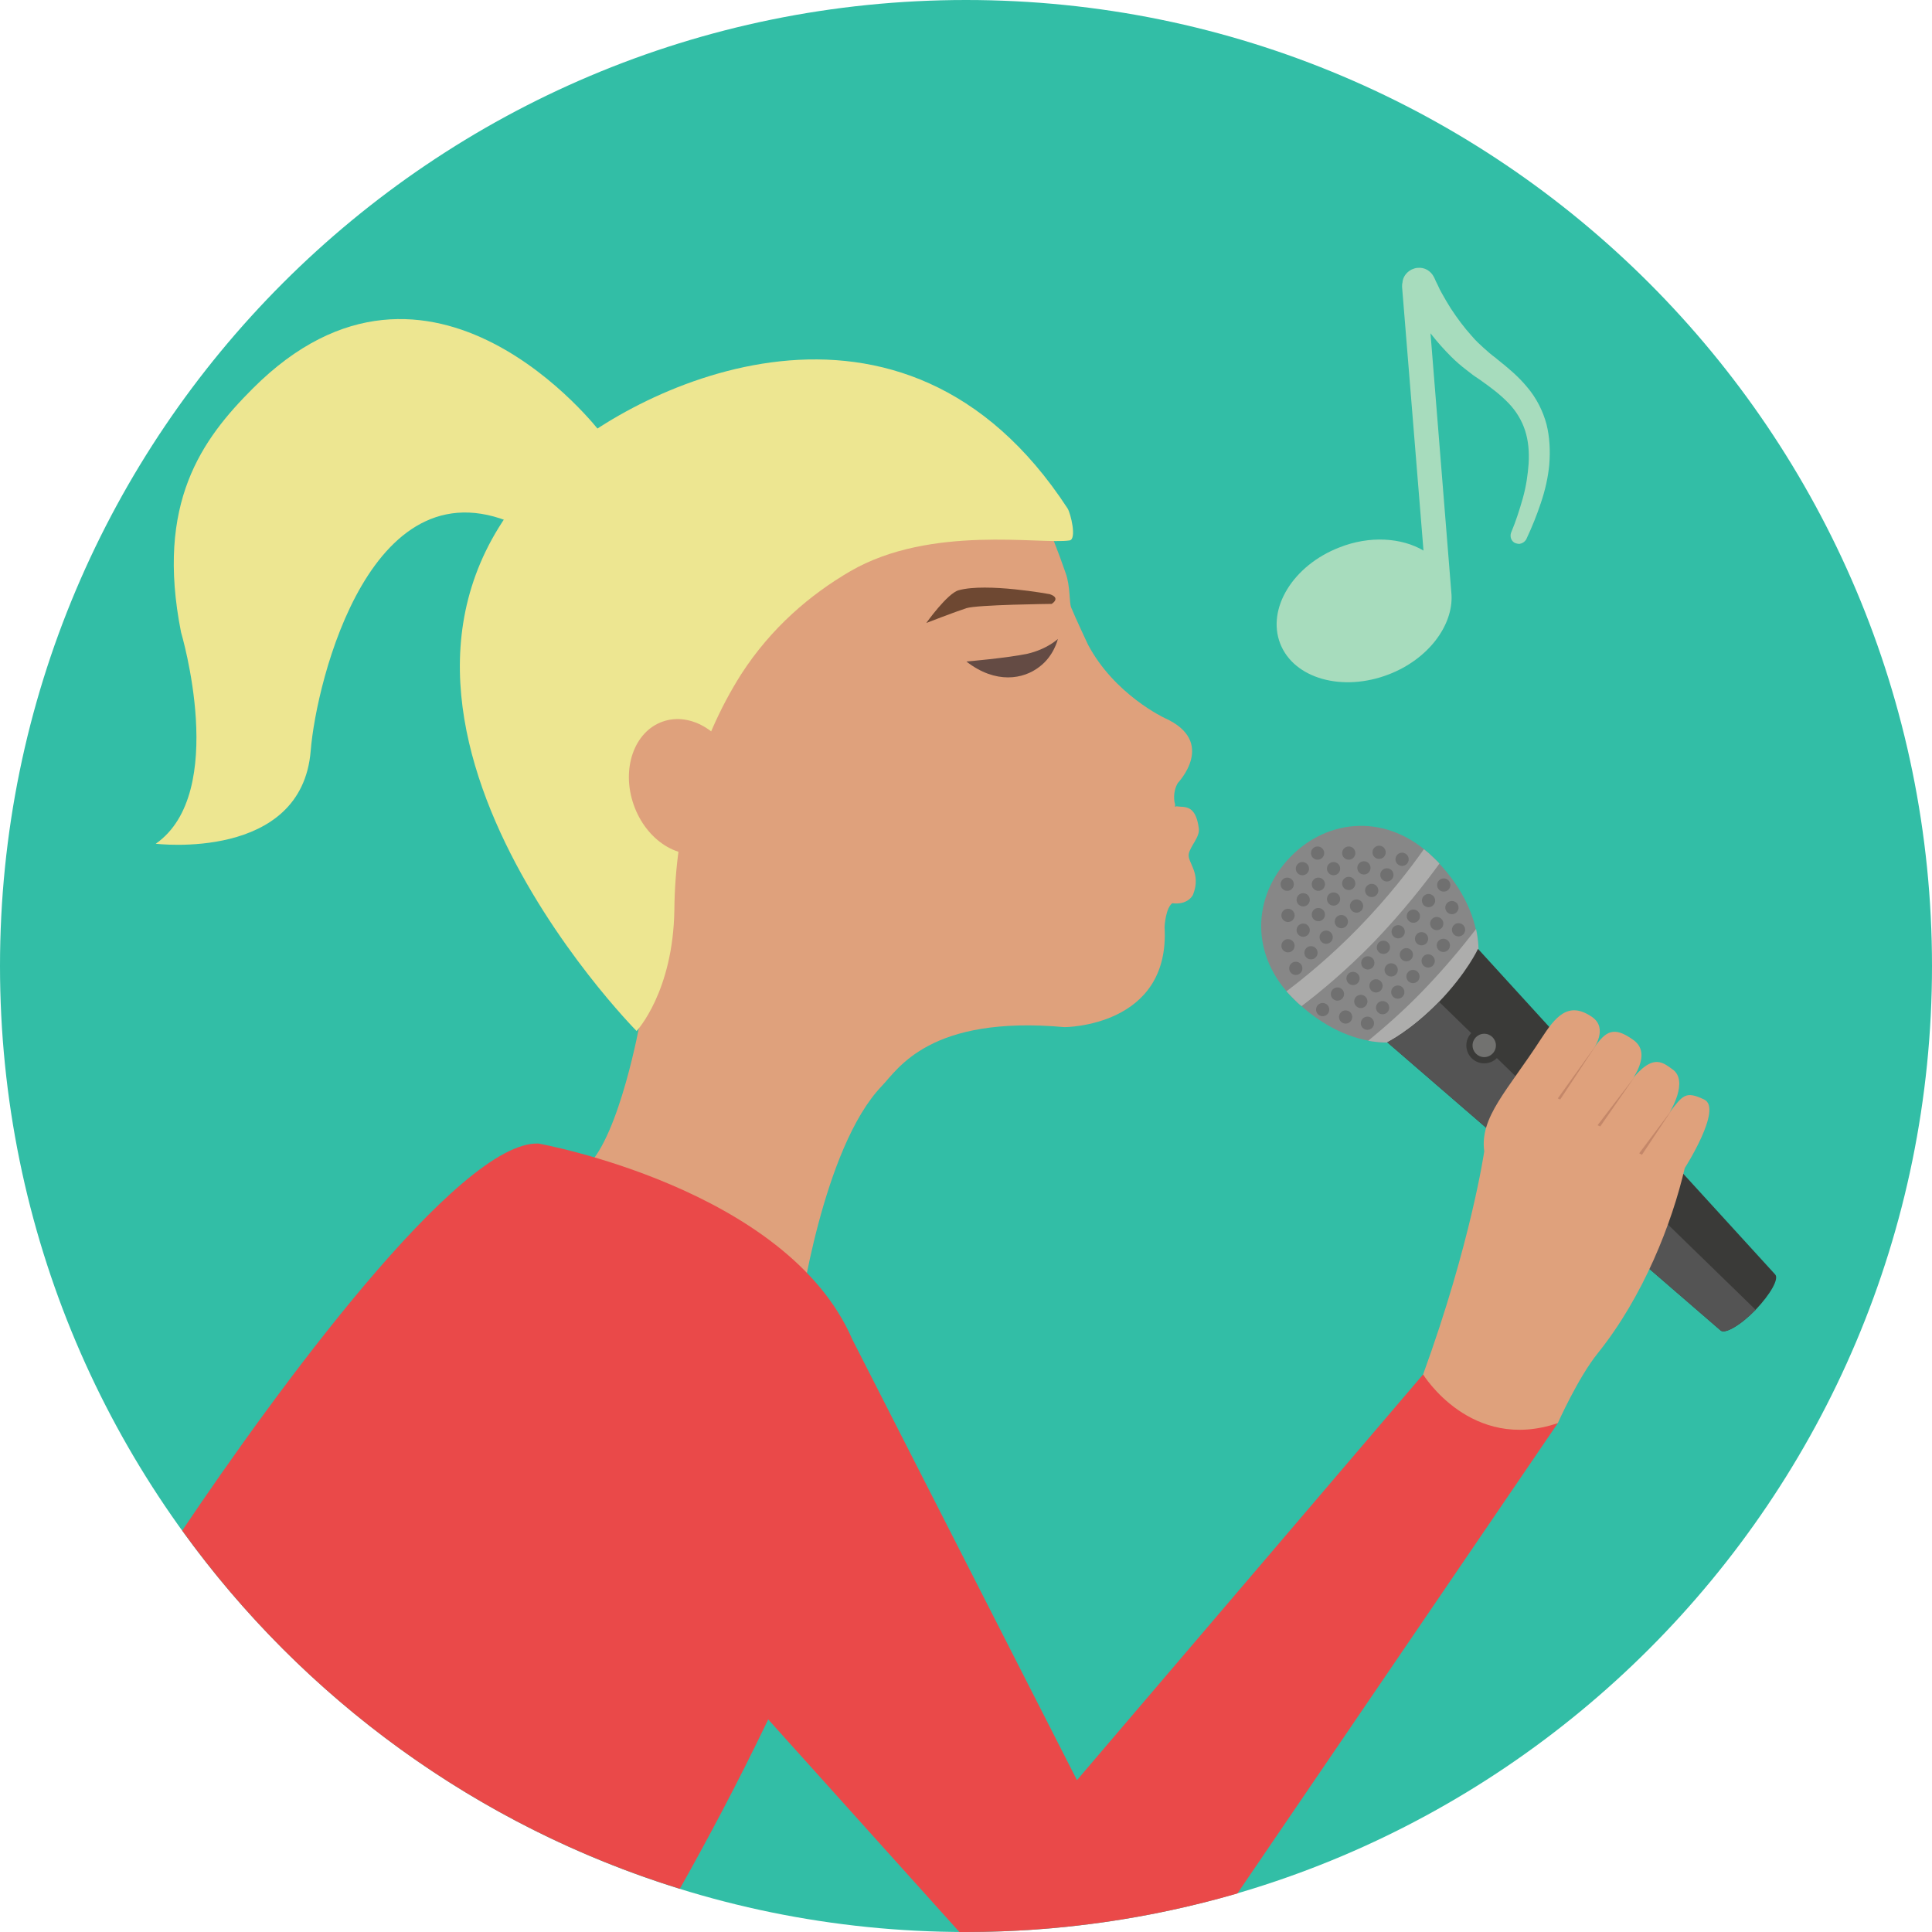 <?xml version="1.0" encoding="iso-8859-1"?>
<!-- Generator: Adobe Illustrator 19.0.0, SVG Export Plug-In . SVG Version: 6.00 Build 0)  -->
<svg version="1.1" id="Layer_1" xmlns="http://www.w3.org/2000/svg" xmlns:xlink="http://www.w3.org/1999/xlink" x="0px" y="0px"
	 viewBox="0 0 496.2 496.2" style="enable-background:new 0 0 496.2 496.2;" xml:space="preserve">
<path style="fill:#32BEA6;" d="M496.2,248.1C496.2,111.1,385.1,0,248.1,0S0,111.1,0,248.1s111.1,248.1,248.1,248.1
	S496.2,385.1,496.2,248.1z"/>
<path style="fill:#A7DCBD;" d="M397.2,109c-0.9-3.4-2.6-6.8-5-9.6c-2.3-2.8-5-5-7.5-7l-0.6-0.5c-1.1-0.8-2-1.6-3-2.5
	s-2.1-1.9-3.1-3.1c-1.9-2.1-3.7-4.5-5.4-7.1c-0.8-1.3-1.6-2.6-2.3-3.9c-0.4-0.7-0.7-1.3-1-2c-0.4-0.8-0.7-1.4-0.9-1.9l0,0
	c0-0.1-0.1-0.1-0.1-0.2c-0.8-1.6-2.4-2.6-4.2-2.4c-0.5,0-1,0.2-1.5,0.4c-1,0.5-1.8,1.3-2.2,2.4c-0.1,0.3-0.2,0.7-0.2,1
	c-0.1,0.3-0.1,0.7-0.1,1.1l5.5,67.7c-5.6-3.3-13.8-3.9-21.6-0.8c-11.9,4.6-18.7,15.7-15.2,24.7s16,12.5,27.9,7.9
	c10.1-3.9,16.5-12.5,16.1-20.4l0,0l-5.4-67.2c1.7,2.2,3.5,4.2,5.3,6c1.3,1.3,2.6,2.4,3.9,3.4c1.1,0.9,2.2,1.7,3.3,2.4l0.7,0.5
	c2.4,1.7,4.8,3.5,6.9,5.7c2,2.1,3.4,4.5,4.2,7c0.8,2.5,1.1,5.3,0.9,8.5c-0.2,2.7-0.6,5.7-1.5,8.9c-0.8,2.8-1.7,5.7-3,8.8
	c-0.4,1.1,0.1,2.3,1.1,2.7c0.3,0.1,0.7,0.2,1,0.2c0.7-0.1,1.4-0.5,1.8-1.2c1.5-3.2,2.7-6.2,3.7-9.2c1.2-3.5,1.9-6.8,2.2-9.9
	C398.2,115.7,398,112.2,397.2,109z"/>
<path style="fill:#878787;" d="M332.4,256.7c-11.5-11.2-10.8-26.5-1-36.6s25.1-11.2,36.6,0c14.2,13.9,14.9,30.5,5.1,40.6
	S346.6,270.5,332.4,256.7z"/>
<g>
	<circle style="fill:#707070;" cx="334.5" cy="223.1" r="1.7"/>
	<circle style="fill:#707070;" cx="330.6" cy="227.1" r="1.7"/>
	<circle style="fill:#707070;" cx="334.7" cy="238.9" r="1.7"/>
	<circle style="fill:#707070;" cx="342.5" cy="230.9" r="1.7"/>
	<circle style="fill:#707070;" cx="330.8" cy="242.9" r="1.7"/>
	<circle style="fill:#707070;" cx="338.6" cy="234.9" r="1.7"/>
	<circle style="fill:#707070;" cx="330.8" cy="235.1" r="1.7"/>
	<circle style="fill:#707070;" cx="338.6" cy="227.1" r="1.7"/>
	<circle style="fill:#707070;" cx="334.7" cy="231.1" r="1.7"/>
	<circle style="fill:#707070;" cx="338.4" cy="219.1" r="1.7"/>
	<circle style="fill:#707070;" cx="350.3" cy="222.9" r="1.7"/>
	<circle style="fill:#707070;" cx="346.4" cy="226.9" r="1.7"/>
	<circle style="fill:#707070;" cx="354.2" cy="218.9" r="1.7"/>
	<circle style="fill:#707070;" cx="346.4" cy="219.1" r="1.7"/>
	<circle style="fill:#707070;" cx="342.5" cy="223.1" r="1.7"/>
	<circle style="fill:#707070;" cx="336.7" cy="244.7" r="1.7"/>
	<circle style="fill:#707070;" cx="344.5" cy="236.7" r="1.7"/>
	<circle style="fill:#707070;" cx="332.8" cy="248.7" r="1.7"/>
	<circle style="fill:#707070;" cx="340.6" cy="240.7" r="1.7"/>
	<circle style="fill:#707070;" cx="352.3" cy="228.7" r="1.7"/>
	<circle style="fill:#707070;" cx="360.1" cy="220.7" r="1.7"/>
	<circle style="fill:#707070;" cx="348.4" cy="232.7" r="1.7"/>
	<circle style="fill:#707070;" cx="356.2" cy="224.7" r="1.7"/>
	<circle style="fill:#707070;" cx="339.7" cy="259.3" r="1.7"/>
	<circle style="fill:#707070;" cx="347.5" cy="251.3" r="1.7"/>
	<circle style="fill:#707070;" cx="355.3" cy="243.3" r="1.7"/>
	<circle style="fill:#707070;" cx="343.5" cy="255.3" r="1.7"/>
	<circle style="fill:#707070;" cx="351.3" cy="247.3" r="1.7"/>
	<circle style="fill:#707070;" cx="363" cy="235.3" r="1.7"/>
	<circle style="fill:#707070;" cx="370.8" cy="227.3" r="1.7"/>
	<circle style="fill:#707070;" cx="359.1" cy="239.3" r="1.7"/>
	<circle style="fill:#707070;" cx="366.9" cy="231.3" r="1.7"/>
	<circle style="fill:#707070;" cx="349.5" cy="257.2" r="1.7"/>
	<circle style="fill:#707070;" cx="357.3" cy="249.1" r="1.7"/>
	<circle style="fill:#707070;" cx="345.6" cy="261.2" r="1.7"/>
	<circle style="fill:#707070;" cx="353.4" cy="253.2" r="1.7"/>
	<circle style="fill:#707070;" cx="365.1" cy="241.1" r="1.7"/>
	<circle style="fill:#707070;" cx="372.9" cy="233.1" r="1.7"/>
	<circle style="fill:#707070;" cx="361.2" cy="245.2" r="1.7"/>
	<circle style="fill:#707070;" cx="369" cy="237.2" r="1.7"/>
	<circle style="fill:#707070;" cx="355.1" cy="258.8" r="1.7"/>
	<circle style="fill:#707070;" cx="362.9" cy="250.8" r="1.7"/>
	<circle style="fill:#707070;" cx="351.2" cy="262.8" r="1.7"/>
	<circle style="fill:#707070;" cx="359" cy="254.8" r="1.7"/>
	<circle style="fill:#707070;" cx="370.7" cy="242.8" r="1.7"/>
	<circle style="fill:#707070;" cx="366.8" cy="246.8" r="1.7"/>
	<circle style="fill:#707070;" cx="374.6" cy="238.8" r="1.7"/>
</g>
<g>
	<path style="fill:#ADADAC;" d="M379.1,238.6c-3.4,4.4-8,10-13.6,15.8c-5.1,5.3-10.1,9.6-14.1,12.9c2.8,0.5,5.5,0.6,8.1,0.3
		c3.1-2.7,6.4-5.8,9.9-9.4c3.9-4,7.3-7.9,10.2-11.5C379.9,244.1,379.7,241.4,379.1,238.6z"/>
	<path style="fill:#ADADAC;" d="M369.7,221.8c-0.5-0.6-1.1-1.1-1.7-1.7c-0.7-0.7-1.5-1.4-2.3-2c-3.3,4.7-9.1,12.3-16.8,20.2
		c-7.2,7.4-14,12.9-18.5,16.3c0.6,0.7,1.3,1.4,2,2.1c0.6,0.6,1.2,1.2,1.9,1.7c4.6-3.5,11.3-9,18.5-16.4
		C360.4,234.1,366.2,226.6,369.7,221.8z"/>
</g>
<path style="fill:#3A3A38;" d="M379.6,243.7c0,0-2.8,6.1-10,13.6c-7.3,7.5-13.3,10.4-13.3,10.4l85.6,74l0,0c1.1,1,5.1-1.3,9-5.3
	c3.8-4,6.1-8,5-9.1l0,0L379.6,243.7z"/>
<path style="fill:#545454;" d="M369.6,257.3c-7.3,7.5-13.3,10.4-13.3,10.4l85.6,74l0,0c1.1,1,5.1-1.3,9-5.3L369.6,257.3z"/>
<circle style="fill:#3A3A38;" cx="381.2" cy="268.5" r="4.6"/>
<circle style="fill:#727270;" cx="381.2" cy="268.5" r="3"/>
<path style="fill:#DFA17C;" d="M150.8,299.5c8.4-7.9,13.6-37.1,13.6-37.1c-18.2-25-40.9-46.3-41.7-93.7
	c-0.7-47.4,52.9-68.1,52.9-68.1c46.1-19.7,83.3,15.8,83.3,15.8c5.8,7.4,11.1,20.1,14.8,30.8c1.2,3.3,0.9,7.6,1.4,8.8
	c1.1,2.7,4.3,9.5,4.3,9.5c6.8,12.9,19.7,18.9,19.7,18.9c13.6,6.1,3.4,16.7,3.4,16.7c-1.4,2.4-0.9,5-0.7,5.4l-0.5,25.3
	c-2,1.2-2.2,6.3-2.2,6.3c1.5,25.7-25.7,25.7-25.7,25.7c-34.6-3.1-42.7,10.7-46.9,15.1c-15.3,15.9-21.2,59-21.2,59s-19.5-5-31.5-13.6
	C161.7,316,150.8,299.5,150.8,299.5z"/>
<path style="fill:#6E4832;" d="M269.6,152.6c0,0-16.2-3-23.4-1c-2.9,0.8-8.3,8.4-8.3,8.4s7.5-2.9,10.3-3.8
	c2.8-0.9,21.9-1.1,21.9-1.1S272.6,153.6,269.6,152.6z"/>
<path style="fill:#644B44;" d="M271.7,164.1c0,0-1,4.4-4.8,7.2c-4,3.1-11.1,4.5-18.7-1.4c0,0,10.5-0.9,15.7-2
	C269,166.7,271.7,164.1,271.7,164.1z"/>
<path style="fill:#EDE691;" d="M274.7,138.8c-7.4,1.1-35.6-4.1-56.3,7.9c-10.3,6-20.3,14.5-28,26.4c-11.2,17.6-17,39.3-17.2,60.5
	c-0.3,21.2-9.7,31.2-9.7,31.2s-86.4-87.2-20.8-146.6c21.1-19.1,89-52.8,131.5,12.4C275,131.9,276.6,138.5,274.7,138.8z"/>
<g>
	<path style="fill:#DFA17C;" d="M296.7,215.8c0,0,3.8-9,5.6-8.7c1.9,0.3,4.8-0.6,5.6,5.7c0.3,2.2-2.3,4.6-2.6,6.6
		c-0.3,2.2,3.3,4.9,1.1,10.4c0,0-1.9,4.3-9.2,1C297.3,230.9,295.1,219.4,296.7,215.8z"/>
	
		<ellipse transform="matrix(-0.331 -0.944 0.944 -0.331 43.539 435.058)" style="fill:#DFA17C;" cx="175.988" cy="202.095" rx="17.699" ry="14.1"/>
</g>
<path style="fill:#EDE691;" d="M154.2,111c0,0-43.5-57.1-89.3-11.2c-13,13-25,29.3-18.4,62.6c0,0,12.3,41.2-6.5,54.3
	c0,0,37.5,4.6,39.8-23.9c1.4-17.7,15.6-76.3,53.9-57.5L154.2,111z"/>
<path style="fill:#DFA17C;" d="M432.7,300c0,0,9.8-15.3,5-17.6c-4.8-2.3-5.5-1.1-8.9,3.3c0,0,5.1-8.1,0.7-11.1
	c-2.6-1.8-5.4-4.7-12.1,5c0,0,7.8-8.5,2.1-12.5c-5-3.6-7.1-2.4-10.2,2.2c0,0,3.8-5.2-0.4-8.1c-6.1-4.2-9.4-0.1-13.1,5.6
	c-8.6,13.3-15.8,20.1-14.6,28.9c0,0-3.4,23.5-15.7,57.3c0,0-7.7,37.1,34.6,12.5c0,0,5.2-11.7,10.3-18
	C422.1,332.9,429.4,314.2,432.7,300z"/>
<g>
	<polygon style="fill:#C48769;" points="400.1,282.1 410,268.3 400.7,282.4 	"/>
	<polygon style="fill:#C48769;" points="410.3,289 419.8,276.6 411,289.3 	"/>
	<polygon style="fill:#C48769;" points="421,296.2 429.4,285 421.7,296.6 	"/>
</g>
<path style="fill:#EA4949;" d="M365.5,353l-88.9,104.2L218.9,344l0,0c-16.8-38.9-80.6-50.3-80.6-50.3c-20.4-0.8-67.8,64.1-91.5,99.4
	c31.1,43.2,75.8,75.9,127.8,92c6.6-11.7,14.8-27,22.7-43.5l49.1,54.6c0.6,0,1.1,0,1.7,0c24.2,0,47.6-3.5,69.7-9.9l82.3-120.8
	C377.8,373.1,365.5,353,365.5,353z"/>
<g>
</g>
<g>
</g>
<g>
</g>
<g>
</g>
<g>
</g>
<g>
</g>
<g>
</g>
<g>
</g>
<g>
</g>
<g>
</g>
<g>
</g>
<g>
</g>
<g>
</g>
<g>
</g>
<g>
</g>
</svg>

